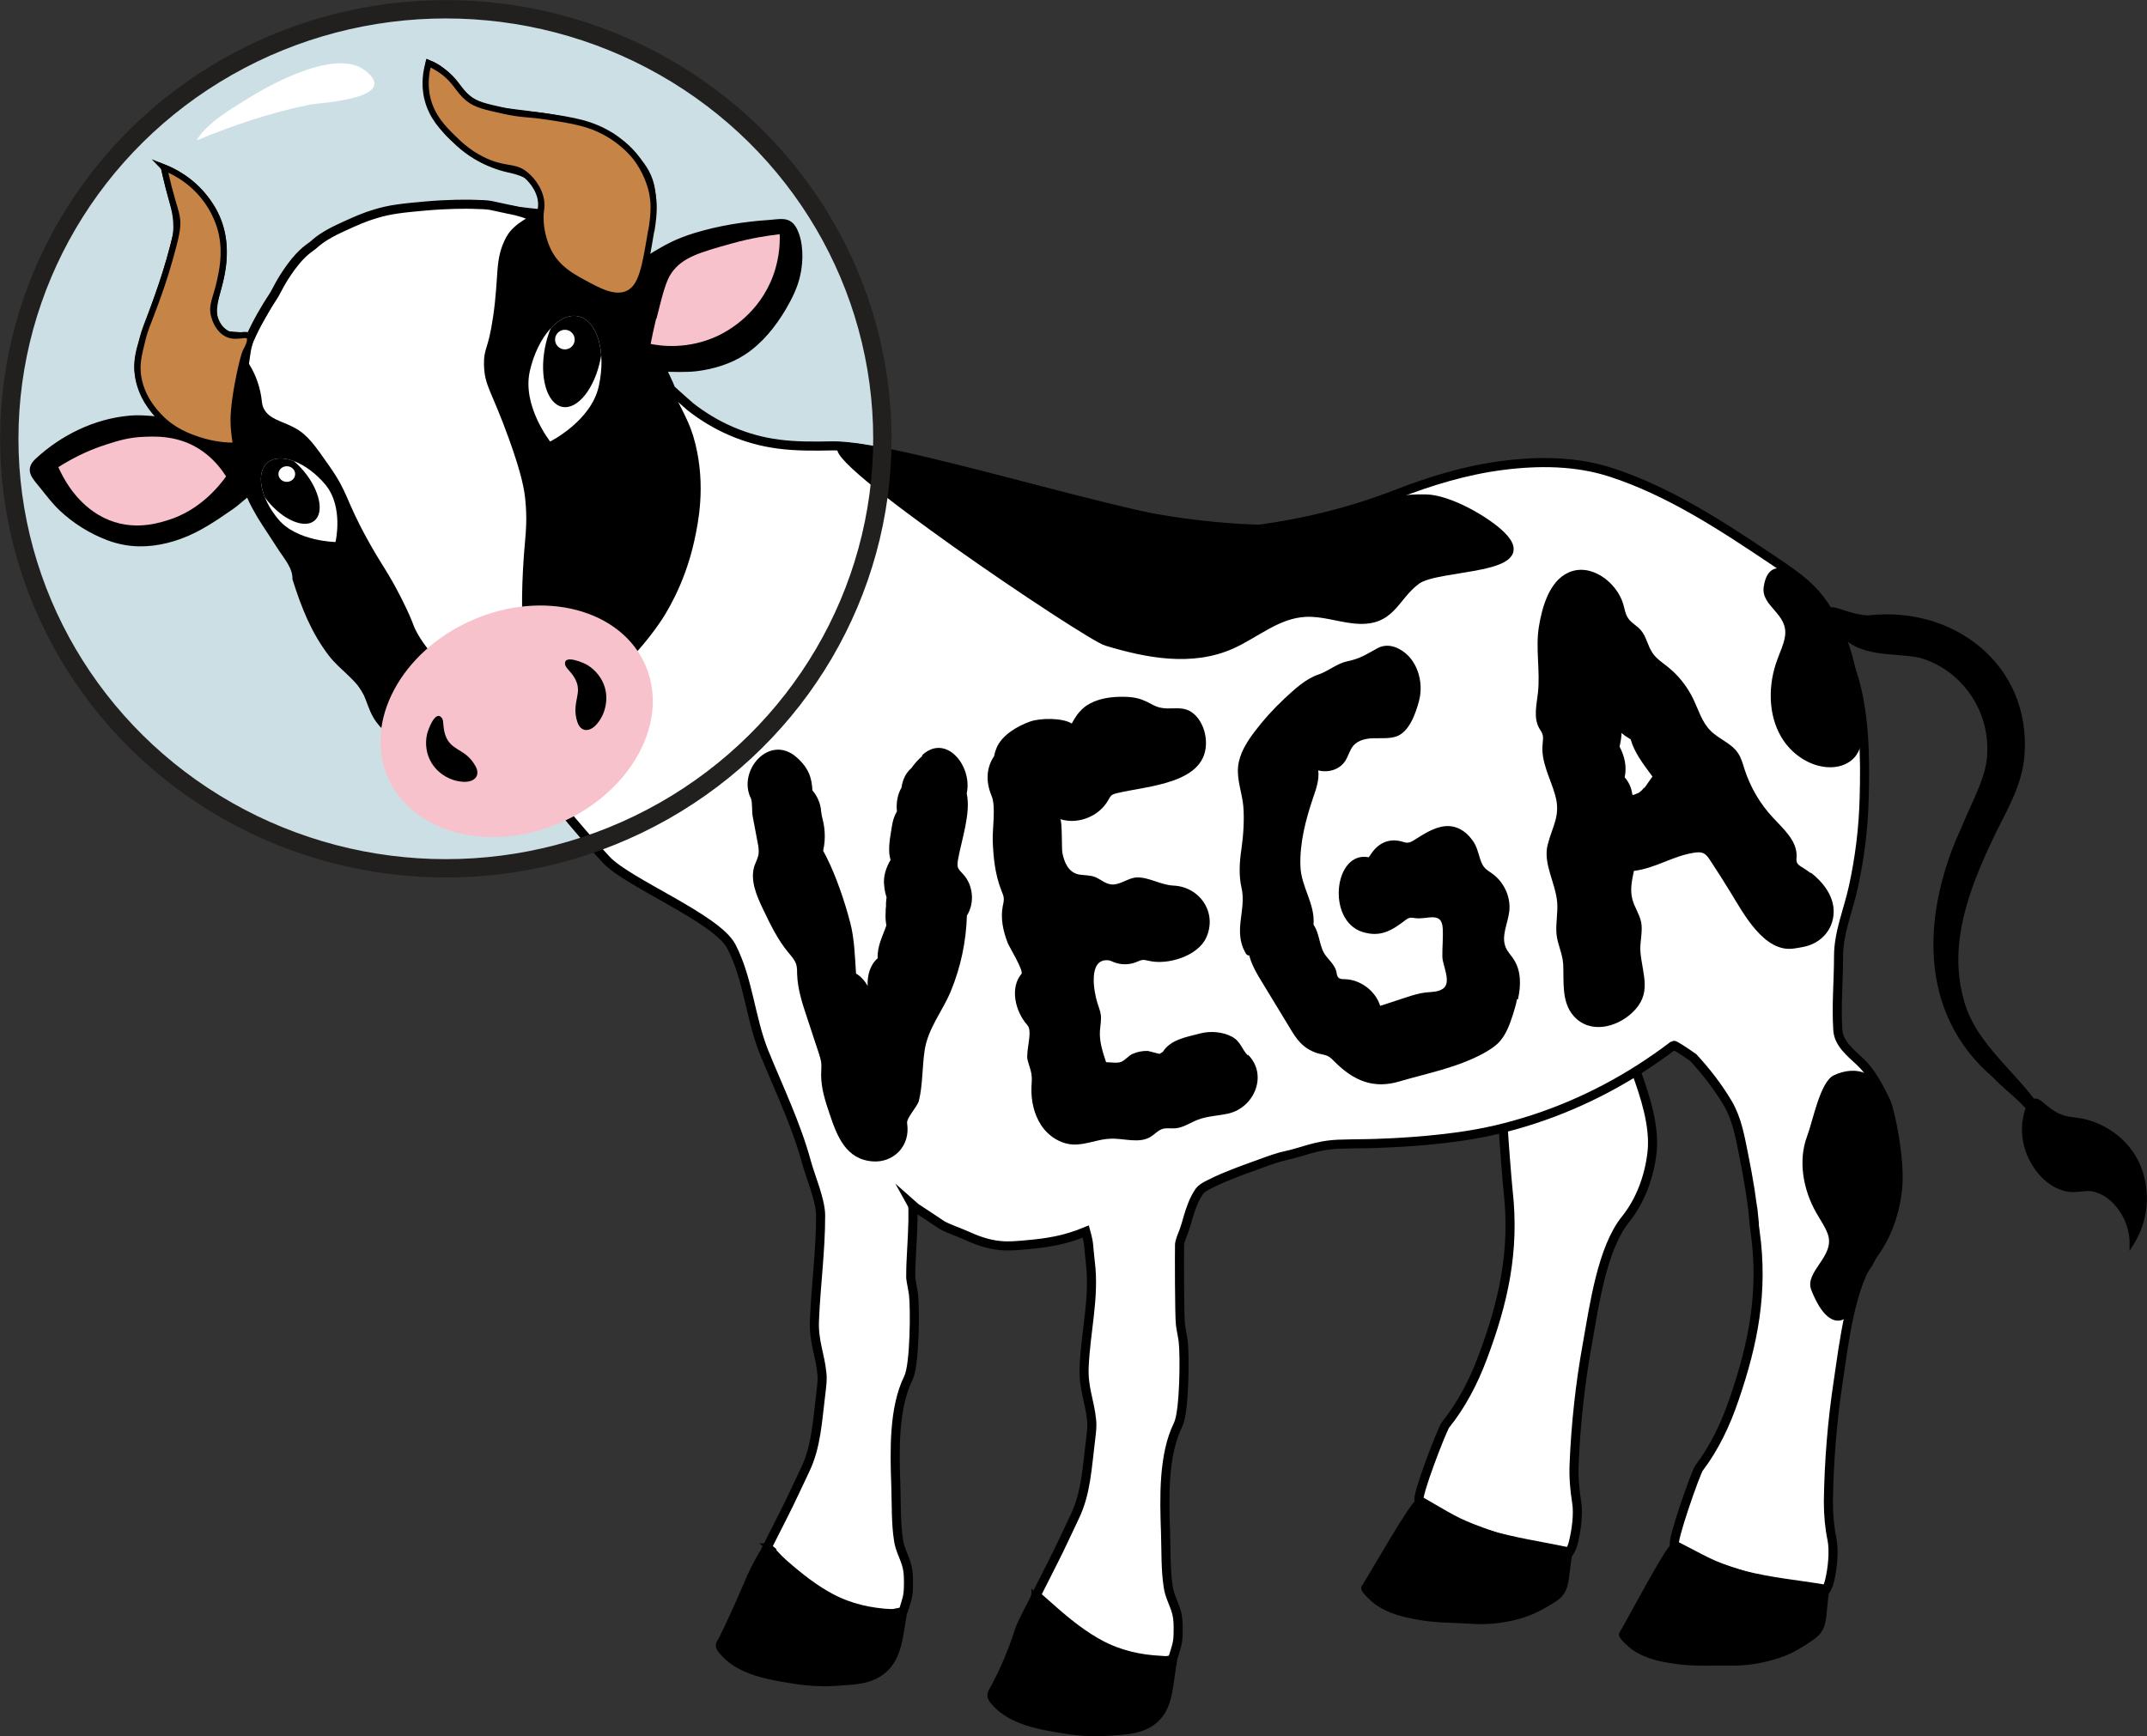 <?xml version="1.0" encoding="UTF-8"?><svg id="Layer_1" xmlns="http://www.w3.org/2000/svg" xmlns:xlink="http://www.w3.org/1999/xlink" viewBox="0 0 118.13 95.55"><rect x="0" y="0" width="118.13" height="95.55" fill="#333333" stroke="none"/><defs><style>.cls-1,.cls-2,.cls-3{fill:none;}.cls-4{clip-path:url(#clippath);}.cls-5{fill:#f8c2cd;}.cls-6,.cls-7{fill:#fff;}.cls-8{stroke-width:.15px;}.cls-8,.cls-7,.cls-9,.cls-2,.cls-10,.cls-11,.cls-12,.cls-3,.cls-13{stroke-miterlimit:10;}.cls-8,.cls-7,.cls-9,.cls-10,.cls-11,.cls-3,.cls-13{stroke:#000;}.cls-14{clip-path:url(#clippath-1);}.cls-7{stroke-width:.5px;}.cls-9{stroke-width:.25px;}.cls-2{stroke-width:1.01px;}.cls-2,.cls-12{stroke:#221f1f;}.cls-10{fill:#c78447;}.cls-10,.cls-3,.cls-13{stroke-width:.34px;}.cls-11{stroke-width:.27px;}.cls-12{fill:#ccdfe4;stroke-width:.14px;}</style><clipPath id="clippath"><path class="cls-1" d="M32.94,21.28c-.43,1.9-2.67,3.02-2.67,3.02,0,0-1.55-1.97-1.12-3.87s1.62-3.25,2.67-3.02,1.55,1.97,1.12,3.87Z"/></clipPath><clipPath id="clippath-1"><path class="cls-1" d="M15.32,28.59c1.02,1.21,3.14,1.24,3.14,1.24,0,0,.46-1.94-.56-3.16s-2.43-1.77-3.14-1.24-.46,1.94,.56,3.16Z"/></clipPath></defs><ellipse class="cls-12" cx="24.53" cy="24.15" rx="24.02" ry="23.64"/><path class="cls-7" d="M90.02,58.97c.47,1.3,1.03,2.96,.88,4.42-.15,1.4-.67,2.73-1.45,3.7-1.3,1.6-1.73,4.73-2.12,6.92-.39,2.16-.63,4.36-.72,6.58-.03,.71,.03,1.4,.14,2.09,.11,.67-.03,1.62-.19,2.24-.39,1.48-1.59,.63-2.34,.36-.87-.31-1.75-.62-2.62-.94-1.64-.59-1.81-.8-3.51-1.76-.21-.12,1.27-3.96,1.45-4.17,.85-1.05,1.53-2.34,2.04-3.71,1.13-3.01,1.77-5.81,1.4-9.14-.05-.43-.25-3.01-.27-3.45"/><path class="cls-7" d="M36.67,20.45s-.48,.17-.51,.18c-.13,.05,1.41,1.39,1.76,1.7,.04,.03,.06,.05,.07,.06,1.35,1.06,2.99,1.81,4.83,2.05,.97,.13,1.97,.12,2.95,.1,4.04-.07,19,5.12,23,4.65,2.78-.33,5.51-1,8.06-1.99,1.87-.73,3.81-1.32,5.81-1.58s4.08-.25,6.01,.38c3.22,1.05,6.11,2.96,8.9,4.83,.64,.43,1.29,.87,1.85,1.37,1.51,1.37,1.92,3.08,2.5,4.81,.71,2.14,.73,4.7,.67,6.9-.04,1.64-.24,3.27-.59,4.88-.28,1.29-.82,2.53-.82,3.83,0,1.35-.13,2.73-.04,4.08,.05,.72,.67,1.22,1.21,1.72,.6,.55,1.05,1.39,1.46,2.26,.28,.76,.74,3.12,.63,4.59-.11,1.41-.6,2.76-1.35,3.76-1.26,1.66-1.6,4.81-1.93,7.01-.33,2.18-.51,4.39-.54,6.61,0,.71,.06,1.4,.2,2.08,.13,.66,.02,1.62-.13,2.25-.35,1.5-1.57,.7-2.33,.47-.88-.27-1.76-.54-2.64-.82-1.65-.51-1.83-.71-3.56-1.59-.21-.11,1.17-4.02,1.34-4.24,.83-1.09,1.47-2.41,1.94-3.81,1.05-3.06,1.61-5.89,1.15-9.2-.06-.43-.1-.87-.13-1.31l.09,.9c-.12-1.27-.33-2.52-.58-3.76-.21-1.05-.37-2.01-.88-2.89-.56-.94-1.2-1.76-1.9-2.52-.54-.38-1.05-.71-1.09-.68-.6,.46-1.22,.89-1.86,1.3-2.38,1.52-5.06,2.69-7.95,3.36-1.45,.34-2.99,.49-2.99,.49-1.9,.22-3.9,.26-3.9,.26-1.66,.03-2.07,0-2.89,.19-.56,.12-1.1,.33-1.66,.45-.49,.1-.97,.28-1.44,.45-.68,.24-1.36,.49-2.03,.77-.28,.12-.55,.24-.82,.38-.2,.1-.42,.21-.55,.39-.3,.43-.47,.93-.62,1.43-.07,.25-.14,.5-.23,.75s-.21,.48-.24,.74c0,.04,0,.08,0,.12v-.07c-.01,.29-.01,3.9,.05,4.37,.04,.3,.11,.6,.15,.9,.09,.7,.08,3.88-.28,4.6-.82,1.66-.76,4.01-.69,5.96,.03,.95,0,2.05,.15,2.98,.07,.48,.3,.87,.43,1.31,.13,.41,.12,.87,.11,1.31-.01,.48-.12,.73-.25,1.17-.09,.33-.5,.25-.69,.24-1.13-.05-2.29-.3-3.35-.87-.88-.47-1.7-1.11-2.5-1.81-.34-.3-.68-.6-1.02-.9,0,0,.87-1.72,.91-1.8,.42-.82,.81-1.68,1.21-2.52,.63-1.3,.68-2.7,.88-4.29,.04-.34,.09-.69,.05-1.03-.1-1.05-.46-1.76-.41-2.92,.08-1.96,.58-3.82,.34-5.77-.12-.99-.04-.92-.25-1.69-1.14,.47-2.05,.62-3.29,.73-.47,.04-.95,.09-1.42,.04-.68-.06-1.32-.3-1.93-.58-.33-.15-.93-.35-1.28-.55-.45-.3-.89-.6-1.34-.89,0,0-.04-.02-.07-.04-.07-.07-.15-.14-.23-.21,.05,.09,.05,.22,.05,.31,0,.2,0,.4,0,.6-.01,.53-.04,1.06-.07,1.6-.02,.44-.05,.88-.05,1.33,0,.07,0,.15,0,.22,.04,.3,.11,.6,.15,.9,.09,.7,.08,3.88-.28,4.6-.82,1.66-.76,4.01-.69,5.96,.03,.95,0,2.05,.15,2.98,.07,.48,.3,.87,.43,1.31,.13,.41,.12,.87,.11,1.31-.01,.48-.12,.73-.25,1.17-.09,.33-.5,.25-.69,.24-1.13-.05-2.29-.3-3.35-.87-.88-.47-1.7-1.11-2.5-1.81-.34-.3-.68-.6-1.02-.9,0,0,.87-1.72,.91-1.8,.42-.82,.81-1.68,1.21-2.52,.63-1.3,.68-2.7,.88-4.29,.04-.34,.09-.69,.05-1.03-.1-1.05-.46-1.76-.41-2.92,.08-1.96,.34-3.79,.34-5.77,0-.85-.56-2.14-.77-2.91-.57-2.11-1.53-4.08-2.35-6.1-.75-1.87-.86-4.01-1.79-5.8-.8-1.55-5.74-3.51-6.9-4.79-.85-.93-1.7-1.86-2.47-2.86-.43-.56-1.11-1.34-1.11-2.09,0-.23-3.57-.12-3.9-.12-.55,0-1.21,.03-1.72-.19-.58-.25-1.16-.78-1.69-1.13-.65-.44-1.33-.9-1.71-1.58-.21-.37-.32-.78-.49-1.17-.39-.88-1.38-1.47-1.96-2.23-.96-1.26-1.48-2.61-1.95-4.09,0-.7-.5-1.23-.87-1.81-.79-1.23-.97-1.44-1.38-2.2-.82-1.52-.9-3-.96-4.33-.04-.75-.08-1.68,.2-2.87,.19-.83,.18-1.47,.38-1.92,.45-1.02,.92-1.79,1.32-2.4,.21-.32,.38-.79,.97-1.6,.66-.9,1.09-1.09,1.24-1.23,.41-.37,.86-.65,1.68-1.02,.7-.32,1.15-.52,1.76-.7,.79-.24,1.47-.31,2.69-.42,1.35-.12,2.26-.1,2.53-.1,1.29,.03,.94,.05,2.1,.28,.13,.02,.7,.14,1.02,.28,.34,.15,.36,.48,.44,.57,.55,.6,.47,1.32,.8,2.03,.23,.49,.46,.56,2.3,1.93,.37,.28,1.3,.97,1.7,1.3,.81,.67,1.85,1.81,2.68,3.86"/><path class="cls-9" d="M35.27,14.46c.25-.19,.74-.5,1.19-.75,.18-.1,.78-.46,1.8-.77,1.32-.4,2.7-.62,4.07-.71,.6-.04,1.08-.21,1.4,.41,.36,.71,.35,1.72,.18,2.48-.14,.65-.44,1.25-.77,1.82-.56,.95-1.28,1.85-2.2,2.46-.79,.52-1.73,.8-2.66,.91-.53,.06-1.36,.03-1.43,.03-.46,0-1.03,.04-1.3,.02-.1-.27-.28-.71-.55-1.24-.5-.98-.84-1.47-.77-1.96,.27-.19,.56-.39,.65-.99,.11-.74,.22-1.09,.4-1.74Z"/><path class="cls-3" d="M8.63,22.56c-.74-.67-1.15-1.69-1.06-2.69,.05-.54,.23-1.05,.4-1.56,.63-1.79,1.31-3.55,1.72-5.4,.08-1.06-.13-1.5-.4-2.56-.12-.47-.18-.75-.27-1.13,1.21,.48,2.37,1.52,2.9,2.72,.49,1.1,.48,2.36,.19,3.52-.29,1.15-.76,2.29,.44,2.94l.73,.06s.42,.06,.43,.06c.14,.02,1.1-1.76,1.2-1.93,.47-.84,.9-1.71,1.56-2.42,.84-.9,2.12-1.62,3.25-2.1,1.61-.69,3.41-.78,5.14-.83,.74-.02,1.66-.1,2.39,.08,.81,.2,1.68,.28,2.51,.37,.04-.51,.07-1.06-.19-1.5-.32-.53-.99-.74-1.6-.87-1.19-.26-2.19-.91-3.05-1.73-.14-.13-.28-.26-.39-.42-.13-.18-.22-.4-.3-.61-.32-.87-.81-2.16-.65-3.08,1.12,.36,1.46,1.54,2.44,2.12,.52,.31,1.13,.43,1.73,.51,2.15,.29,3.94,.39,5.91,1.38,1.09,.98,2.14,1.69,2.25,3.27,.05,.65-.15,1.33-.07,1.95"/><path class="cls-11" d="M13.92,27c-.4,.22-.79,.64-1.17,.9-.91,.63-1.8,1.25-2.85,1.63-.96,.35-2,.51-3.02,.33-.32-.06-.64-.14-.94-.26-.95-.36-1.83-.91-2.57-1.61-.37-.35-.69-.77-1.01-1.17-.43-.55-.9-.92-.31-1.47,1.39-1.29,3.19-2.17,5.09-2.34,.67-.06,1.28,.04,1.94,.07,.1,0,.16,0,.22,.01,0,0,.36,.04,.67,.16,.51,.2,.64,.32,1.17,.61,.18,.1,.42,.14,.86,.23,.46,.1,.94,.14,1.2,.17,.26,.73,.55,1.68,.81,2.41,.08,.13,.1,.21-.1,.32Z"/><path class="cls-13" d="M78.05,82.69c-.22-.09-2.65,4.2-2.98,4.69-.08,.11,.56,.68,.63,.73,.76,.57,1.62,.74,2.48,.89,.93,.16,1.85,.13,2.79,.2s1.94-.06,2.85-.35c.58-.19,1.12-.49,1.66-.83,.2-.13,.4-.3,.52-.56,.16-.35,.17-.82,.23-1.2,0-.06,.08-.63,.13-.84,.01-.04-.02-.08-.06-.09-1.71-.36-2.91-.51-4.5-.98-.74-.22-1.84-.66-2.54-1.06-.38-.22-.82-.44-1.21-.6Z"/><path class="cls-13" d="M42.29,85.11c-.15-.13-.92,1.43-.99,1.6-.49,1.14-.97,2.25-1.52,3.37-.21,.43-.35,.43-.08,.78,.94,1.18,2.69,1.42,3.88,1.62,.88,.15,1.76,.19,2.64,.12,.79-.06,1.7-.07,2.4-.68,.87-.76,.88-1.89,1.15-3.35,0,.05-.42,.11-.46,.12-.36,.1-.76,.06-1.12,.05-.3-.01-.61-.06-.91-.17-.28-.1-.58-.15-.85-.29l-1.38-.71-1.77-1.39s-.88-.98-1-1.07Z"/><path d="M100.47,33.53c.22-.21,.58-.07,.81,0,.49,.17,1.06,.33,1.51,.34,4.69-.55,8.97,2.71,8.6,7.69-.13,1.78-1.1,3.22-1.79,4.72-1.27,2.69-2.37,5.65-1.59,8.59,.61,2.68,3.26,4.29,4.59,6.62,.14,.3,.22,.63,.24,.97-.01,.11,.08,.24-.2,.32h-.19c-.28-.12-.18-.19-.21-.28-.26-1.44-1.64-2.19-2.59-3.21-4.2-3.59-3.87-9.12-1.73-13.75,.63-1.53,1.41-2.86,1.42-4.11,.11-2.35-1.41-4.54-3.65-5.21-1.38-.34-3.56,.07-4.59-1.51-.2-.26-.33-.54-.45-.83-.03-.07-.02-.15-.11-.18l-.07-.17h0Z"/><path class="cls-8" d="M111.33,61.92c-.02,.33-.01,.94,.27,1.62,.13,.31,.65,1.43,1.77,1.86,.98,.37,1.34-.19,2.25,.26,.83,.4,1.24,1.21,1.37,1.52,.25,.59,.27,1.11,.26,1.4,.24-.37,.93-1.5,.78-3.05-.03-.35-.14-1.35-.88-2.29-.74-.96-1.72-1.33-1.98-1.43-1-.37-1.39-.1-2.21-.62-.55-.35-.75-.71-1.04-.65-.37,.08-.52,.78-.59,1.38Z"/><path class="cls-13" d="M29.7,11.77c-.35,.27-1.29,.62-1.69,1.35-.64,1.19-.37,2-.71,4.33-.28,1.92-.52,1.71-.5,2.63,.03,1.13,.39,1.32,1.35,3.98,.75,2.07,.87,2.92,.92,3.41,.11,1.06,.03,1.86,0,2.2-.12,1.32-.7,7.91,1.21,8.81,1.53,.72,4.5-2.27,5.9-4.33,.25-.37,1.32-1.99,1.85-4.4,.22-1,.63-2.96,.07-5.26-.31-1.28-.68-1.66-1.75-3.97-.85-1.82-1.44-3.35-1.8-4.34-.39,.1-1.09-.04-1.96-.36-.84-.31-1.4-.6-1.88-1.21-.42-.54-.66-1.39-1.01-2.84Z"/><path class="cls-13" d="M13.44,19.94c.24,.35,.55,.9,.71,1.63,.12,.53,.06,.69,.21,.99,.34,.67,1.06,.75,1.78,1.14,.67,.36,1.06,.93,1.85,2.06,1.03,1.47,.84,1.76,2.06,3.98,.84,1.53,1.11,1.73,1.92,3.34,.72,1.44,.53,1.33,.92,1.99,1.37,2.28,2.93,2.33,3.05,3.69,.08,.94-.57,1.89-1.28,2.34-.19,.12-.71,.46-1.35,.38-.63-.08-1.03-.52-1.65-1.2-.37-.41-.63-.81-1.15-1.59-.65-.99-.65-1.09-1.01-1.6-.78-1.11-.98-.93-1.61-1.83-.67-.95-1-1.93-1.32-2.9-.27-.81-.2-.82-.41-1.29-.36-.79-.7-1.08-1.33-2.06,0,0-.45-.69-.82-1.4-.22-.42-.86-1.7-1.07-3.41-.22-1.82,.17-3.34,.5-4.26Z"/><path class="cls-10" d="M35.84,12.7c.18-1.08,.13-1.6,.07-1.95-.05-.3-.22-1.06-.77-1.87-.1-.15-.57-.82-1.49-1.4-1.08-.69-2.12-.85-3.52-1.06-1.11-.17-1.33-.09-2.39-.32-1.04-.23-1.55-.34-1.98-.69-.57-.47-.66-.96-1.46-1.53-.29-.2-.55-.33-.72-.41-.11,.39-.27,1.12-.06,1.97,.25,1,.86,1.62,1.39,2.14,.36,.36,1,.98,2,1.38,1.05,.41,1.43,.16,2.05,.69,.1,.09,.73,.64,.82,1.48,.02,.23,0,.35-.03,.56-.07,.83,.17,1.68,.48,2.25,.48,.86,1.21,1.26,1.81,1.59,.89,.49,1.76,.96,2.49,.64,.78-.35,.96-1.42,1.3-3.48"/><path class="cls-10" d="M9.02,9.22c.06,.26,.15,.65,.27,1.13,.29,1.1,.38,1.24,.44,1.63,.09,.55-.08,1.15-.41,2.34-.29,1.04-.61,1.91-.81,2.46-.4,1.09-.53,1.3-.69,1.97-.19,.78-.3,1.22-.24,1.81,.13,1.26,.93,2.11,1.2,2.39,.75,.78,1.58,1.07,2.1,1.25,.86,.29,1.62,.34,2.11,.33-.17-1.09-.15-1.49-.11-1.96,.09-1.12,.5-2.94,.63-3.2,.13-.24,.35-.66,.2-.85-.18-.22-.65,.09-1.16-.12-.52-.22-.71-.82-.75-.95-.2-.63,.09-.98,.31-2,.11-.5,.32-1.46,.11-2.51-.03-.18-.21-1.06-.88-1.96-.81-1.1-1.85-1.58-2.33-1.77Z"/><path class="cls-13" d="M56.92,87.84s-.79,1.49-.89,1.82c-.23,.72-.5,1.43-.81,2.12-.16,.35-.33,.7-.52,1.05-.17,.31-.32,.48-.07,.78,.94,1.18,2.69,1.42,3.88,1.62,.88,.15,1.76,.19,2.64,.12,.79-.06,1.7-.07,2.4-.68,.87-.76,.8-1.99,1.07-3.45,0,.05-.34,.21-.38,.22-.36,.1-.76,.06-1.12,.05-.3-.01-.61-.06-.91-.17-.28-.1-.58-.15-.85-.29l-1.38-.71s-1.77-1.39-1.77-1.39c-.35-.29-.7-.58-1.05-.87-.07-.06-.24-.23-.24-.23Z"/><path class="cls-13" d="M92.1,85.12c-.23-.08-2.53,4.32-2.85,4.82-.07,.12,.58,.66,.65,.71,.77,.53,1.64,.67,2.5,.78,.93,.12,1.86,.05,2.79,.07s1.93-.15,2.84-.48c.58-.21,1.11-.54,1.64-.91,.2-.14,.4-.32,.51-.58,.15-.36,.15-.83,.2-1.21,0-.07,.09-.93,.14-.92-1.77-.3-2.99-.38-4.61-.79-.75-.19-1.86-.57-2.56-.94-.39-.2-.83-.4-1.23-.54Z"/><path class="cls-5" d="M36.12,17.54c.35-1.39,.52-2.08,.83-2.52,.61-.87,1.56-1.13,3.35-1.63,1.08-.3,2-.43,2.6-.5,.02,.55-.02,1.57-.53,2.69-.86,1.88-2.44,2.69-2.83,2.88-1.68,.81-3.23,.57-3.74,.47,.06-.32,.16-.81,.3-1.39Z"/><path class="cls-5" d="M12.44,26.22c-.2-.31-.53-.77-1.04-1.19-1.3-1.07-2.71-1.02-3.47-.99-.87,.03-1.51,.24-2.1,.43-1.13,.36-2.02,.86-2.62,1.24,.24,.54,.88,1.82,2.18,2.61,1.63,.98,3.18,.51,3.81,.32,1.76-.53,2.83-1.85,3.24-2.42Z"/><g><ellipse class="cls-5" cx="28.42" cy="39.7" rx="7.73" ry="6.08" transform="translate(-13.49 14.66) rotate(-23.55)"/><g><path d="M24.78,40.93c.23,.24,.55,.38,.82,.58,.24,.18,.43,.41,.57,.67,.28,.53-.08,.86-.63,.85-.72-.02-1.43-.43-1.8-1.05-.28-.46-.36-1.02-.25-1.55,.04-.21,.45-1.37,.81-.93,.08,.1,.08,.23,.09,.35,.03,.36,.1,.73,.33,1.01,.02,.02,.04,.04,.06,.06Z"/><path d="M31.8,37.87c.02,.33-.1,.66-.13,1-.03,.29,0,.59,.1,.88,.2,.57,.69,.53,1.05,.12,.48-.54,.66-1.34,.46-2.03-.15-.52-.51-.96-.96-1.24-.18-.11-1.31-.61-1.23-.04,.02,.12,.11,.22,.19,.31,.24,.26,.46,.57,.51,.93,0,.03,0,.06,0,.09Z"/></g></g><path class="cls-6" d="M32.94,21.28c-.43,1.9-2.67,3.02-2.67,3.02,0,0-1.55-1.97-1.12-3.87s1.62-3.25,2.67-3.02,1.55,1.97,1.12,3.87Z"/><g class="cls-4"><ellipse cx="31.51" cy="19.43" rx="3.02" ry="1.56" transform="translate(6.45 46.67) rotate(-79.04)"/></g><circle class="cls-6" cx="31.08" cy="18.69" r=".54"/><path class="cls-6" d="M15.32,28.59c1.02,1.21,3.14,1.24,3.14,1.24,0,0,.46-1.94-.56-3.16s-2.43-1.77-3.14-1.24-.46,1.94,.56,3.16Z"/><g class="cls-14"><ellipse cx="15.73" cy="26.77" rx="1.29" ry="2.46" transform="translate(-13.47 16.21) rotate(-39.69)"/></g><ellipse class="cls-6" cx="15.78" cy="26.09" rx=".46" ry=".43"/><path class="cls-13" d="M51.31,25.5c1.73,.26,8.43,2.13,10.11,2.52,5.38,1.23,9.58,1.07,9.99,.97,3.78-.94,4.69-1.66,7.04-1.61,1.3,.02,3.39,1.23,4.21,2.05,2.06,2.06-3.51,1.71-4.67,2.55-1.27,.92-1.37,2.41-3.54,2.16-.87-.1-1.72-.4-2.6-.36-1.55,.07-2.71,1.15-4.07,1.76-2.22,.99-4.7,.5-6.92-.17-1.09-.33-16.08-10.44-14.52-10.8,.87-.2,3.92,.79,4.97,.95Z"/><path d="M98.94,31.65c.58,.38,1.14,.94,1.41,1.29,1.09,1.38,1.7,3.07,1.88,4.87,.12,1.18,.7,3.27-.42,4.08-.52,.38-1.2,.41-1.81,.24-.82-.23-1.55-.81-2-1.58-.73-1.24-.72-2.89-.21-4.25,.15-.42,.35-.82,.42-1.26,.21-1.26-1.32-1.66-1.17-2.73,.19-1.35,1.06-1.18,1.89-.65Z"/><path d="M50.75,41.6c-.24,.22-.44,.43-.6,.67-.31,.26-.49,.65-.55,1.08-.22,.38-.3,.85-.25,1.31-.12,.2-.21,.43-.26,.72-.08,.51-.2,1.06-.16,1.58,.01,.13,.04,.25,.07,.37-.24,.39-.42,.92-.35,1.42,.02,.22,.06,.43,.13,.63-.02,.16-.04,.33-.03,.49-.02,.11-.02,.23-.02,.34-.02,.27,0,.5,.04,.72-.2,.59-.51,1.13-.48,1.81-.41,.35-.58,.94-.55,1.52-.16-.28-.37-.52-.64-.68-.06-.9-.09-1.94-.32-2.8-.3-1.16-.78-2.57-1.31-3.62-.06-.12-.12-.23-.18-.34,.08-.35,.11-.7,.08-1.08-.02-.3-.09-.59-.16-.88-.01-.07-.02-.14-.03-.21-.03-.43-.21-.84-.48-1.15-.03-.66-.19-1.23-.88-1.83-1.49-1.3-3.27,.76-2.5,2.28,.08,.17,.05,.76,.09,.96,.09,.49,.19,.98,.28,1.48,.04,.19,.07,.39,.05,.59-.03,.24-.15,.45-.23,.67-.25,.79,.11,1.63,.47,2.38,.4,.84,.81,1.69,1.4,2.4,.17,.2,.35,.4,.43,.65,.05,.18,.05,.37,.05,.55,.03,.81,.28,1.59,.54,2.36,.22,.66,.43,1.32,.65,1.97,.05,.16,.1,.32,.13,.48,.03,.24,0,.48,0,.72,0,.74,.23,1.46,.47,2.16,.41,1.22,.9,2.5,2.38,2.6,1.09,.08,2.08-.81,1.88-2.1-.04-.3,.56-.9,.65-1.24,.21-.86,.18-1.85,.31-2.74,.18-1.25,.98-2.16,1.45-3.3,.54-1.31,.84-2.73,.88-4.15,.44-.69,.35-1.68-.21-2.28-.11-.12-.24-.23-.29-.39-.03-.11-.01-.23,0-.35,.19-1.11,.73-2.59,.49-3.7,.33-1.53-1.16-3.33-2.46-2.1Z"/><path d="M68.66,58.09c-.34-.34-.39-.77-.87-1.03-.53-.28-1.2-.33-1.77-.18-.74,.2-1.6,.32-2.04,1.01-.06,.04-.12,.07-.17,.11-.02,.01-.58-.15-.66-.16-.29-.01-.57,.05-.83,.16-.23,.1-.42,.36-.63,.44-.23,.09-.57,.02-.83,.02-.19-.56-.38-1.14-.34-1.74,.02-.28,.08-.57,.05-.85-.03-.23-.12-.45-.19-.67-.2-.63-.52-2.44,.58-2.35,.11,0,.21,.06,.31,.1,.4,.16,.85,.16,1.25,0,.12-.05,.24-.11,.37-.12,.11,0,.21,.03,.32,.05,1.03,.25,2.7-.26,3.16-1.28,.62-1.38-.36-2.79-1.8-2.86-.7-.03-1.36-.47-2.02-.45-.5,.02-.95,.46-1.45,.38-.32-.05-.57-.3-.87-.41-.27-.1-.57-.08-.86-.13-.59-.11-.82-.68-.92-1.21-.04-.21,0-1.8-.12-1.84,.98,.32,2.15-.15,2.65-1.05,.05-.09,.1-.19,.18-.26,.08-.06,.18-.09,.27-.11,1.68-.42,5.06-.5,4.92-2.91-.03-.48-.2-.96-.52-1.32-.69-.77-1.42-.24-2.21-.55-.23-.09-.43-.23-.66-.32-.42-.19-.89-.22-1.35-.21-.55,.01-1.11,.1-1.6,.35-.5,.25-.79,.65-1.04,1.12-.52-.32-1.72-.31-2.29-.11-.7,.25-1.53,.73-1.84,1.43-.06,.14-.11,.3-.14,.47-.4,.59-.5,1.34-.14,2.2,.24,.57,.04,1.8,.06,2.43,.03,.94,.13,1.9,.48,2.78,.06,.15,.13,.3,.13,.46,0,.13-.03,.26-.06,.4-.13,.69,.03,1.39,.28,2.03,.08,.2,.89,1.53,.75,1.69-.66,.79-.32,2.09,.31,2.8,.01,.01,.02,.03,.03,.04,.29,.33-.12,1.47,0,1.9,.06,.26,.17,.51,.21,.77,.04,.25,.01,.51,0,.76-.02,.72,.14,1.45,.53,2.05s1.06,1.04,1.77,1.07c.69,.03,1.36-.3,2.05-.32,.75-.03,1.58,.29,2.22-.11,.21-.13,.38-.34,.62-.42,.23-.08,.47-.02,.71-.04,.45-.03,.85-.32,1.27-.48,.54-.2,1.13-.21,1.69-.34,1.41-.34,2.16-2.12,1.06-3.23Z"/><path d="M83.52,55c.17-.77,.18-1.57-.24-2.21-.14-.22-.33-.4-.43-.64-.27-.62,.11-1.31,.19-1.98,.09-.72-.22-1.47-.76-1.95-.28-.25-.54-.32-.71-.63-.21-.39-.23-.86-.49-1.25-.41-.62-1.01-1-1.77-.84-.55,.12-1.03,.44-1.51,.74-.11,.07-.22,.13-.35,.14-.1,0-.2-.03-.3-.06-.7-.2-1.28,.06-1.68,.63-.06,.09-.11,.16-.16,.23-1.91-.37-2.34,3.48-.35,4.11,.99,.31,1.61-.07,2.37-.65,.07-.05,.13-.1,.22-.12,.1-.03,.21,0,.31,.01,.66,.1,1.47-.41,1.52,.57,.03,.52-.03,1.04-.02,1.56,.01,.47,.52,1.41,.04,1.75-.27,.19-.62,.18-.94,.21-.38,.04-.75,.16-1.12,.28-.47,.15-.94,.31-1.4,.46-.26-.83-1.09-1.45-1.96-1.47-.12,0-.25,0-.33-.08-.09-.08-.1-.21-.12-.33-.08-.33-.34-.58-.55-.84-.42-.51-.33-1.19-.71-1.75,.1-1.16-.69-2.07-.72-3.24-.04-1.27,.29-2.53,.69-3.72,.17-.5,.36-1.01,.29-1.53,.54,.14,1.16-.03,1.48-.51,.18-.27,.25-.62,.46-.86,.27-.3,.7-.39,1.1-.4s.81,.03,1.2-.08c.76-.21,1.13-1.3,1.31-1.99,.27-1.03-.1-2.33-1.11-2.85-.38-.2-.79-.24-1.17-.04-.59,.32-.95,.58-1.65,.72-.59,.12-1.04,.54-1.6,.73-.72,.24-1.34,.83-1.89,1.34-.6,.56-1.15,1.17-1.64,1.82-.43,.57-.83,1.21-.9,1.92-.07,.75,.23,1.46,.29,2.19s0,1.59-.1,2.3c-.12,.78-.15,1.52,0,2.17,.28,1.23-.47,2.35,.21,3.57,.04,.08,.11,.17,.2,.15s.06-.2-.02-.15c.12,.62,.46,1.17,.79,1.71,.24,.4,.49,.8,.73,1.2,.26,.42,.52,.85,.77,1.27,.16,.27,.33,.54,.55,.77,.3,.32,.7,.54,1.12,.63,.12,.03,.25,.05,.37,.1,.16,.07,.28,.2,.4,.32,1.05,1.06,2.15,1.51,3.56,1.09,1.57-.46,3.14-.75,4.6-1.53,.31-.17,.62-.36,.87-.61,.4-.42,.6-.98,.78-1.53,.09-.28,.17-.56,.23-.86Z"/><path d="M99.62,48.05c-.15-.11-.3-.22-.45-.31-.12-.07-.25-.15-.3-.27-.04-.11-.03-.22-.02-.34,.03-.86-.73-1.51-1.31-2.14-.7-.75-1.23-1.66-1.55-2.64-.1-.31-.18-.64-.37-.91-.36-.54-1.05-.76-1.51-1.23-.47-.47-.66-1.15-.95-1.75-.33-.68-.81-1.29-1.4-1.76-.3-.24-.63-.45-.84-.77-.27-.39-.33-.9-.65-1.26-.2-.23-.49-.37-.67-.62-.17-.23-.21-.53-.29-.81-.35-1.18-1.77-2.29-3.01-1.73-1.07,.48-1.46,1.94-1.63,2.99-.19,1.19,.08,2.42-.05,3.62-.07,.66-.26,1.38,.07,1.96,.07,.12,.16,.23,.19,.37,.04,.15,.01,.31,0,.46-.12,1.01,.43,1.92,.69,2.86,.31,1.12-.14,1.66-.41,2.7-.28,1.06,.44,2.13,.52,3.22,.04,.57-.09,1.14-.04,1.71s.34,1.09,.37,1.68c.04,.94-.1,2.06,.56,2.82,.89,1.03,2.36,.65,3.22-.15,1.13-1.05,.59-2.06,.47-3.34-.05-.55,.14-1.11,.04-1.65-.09-.45-.38-.84-.49-1.29-.13-.5-.02-1.03,.09-1.54,1.17-.14,2.1-.8,3.26-.99,.21-.04,.44-.06,.62,.05,.12,.08,.21,.2,.29,.32,.38,.58,.76,1.17,1.12,1.76,.71,1.15,1.87,3.4,3.53,3.13,.14-.02,.28-.04,.42-.07,.99-.16,1.73-.91,1.75-1.93,.02-.87-.57-1.64-1.25-2.17Zm-9.16-4.71c-.04,.05-.08,.11-.13,.16-.03,.02-.05,.04-.09,.08-.05,.03-.08,.06-.11,.07-.06,.02-.11,.04-.17,.07-.05,.02-.09,.03-.12,.04,0,0,0,0,0,0,.01,0,.02,0,.04-.01-.02,0-.03,0-.05,0,0,0-.01-.02-.02-.03-.04-.34-.18-.67-.42-.94,.13-.57,0-1.16-.28-1.69,.06-.25,.1-.5,.11-.75,.15,.14,.33,.25,.5,.35,.21,.73,.64,1.29,1.2,2.05-.19,.25-.58,.85-.45,.61Z"/><path d="M102.12,71.33c.02-.69,.69-1.3,.9-1.69,.84-1.54,1.53-3.3,1.41-5.11-.08-1.18-.47-4.81-1.71-5.42-.58-.29-1.25-.2-1.82,.07-.76,.36-1.15,2.51-1.47,3.35-.51,1.35-.22,2.96,.51,4.23,.22,.39,.48,.75,.63,1.17,.42,1.21-1.31,2.06-.91,3.07,1.09,2.78,2.42,1.56,2.46,.31Z"/><path class="cls-6" d="M10.81,7.74c.56-.99,2.04-1.83,2.98-2.41,1.44-.88,4.78-2.63,6.3-1.45,2,1.56-2.47,1.77-3,1.87-2.15,.43-4.22,1.13-6.28,1.98Z"/><ellipse class="cls-2" cx="24.53" cy="24.15" rx="24.02" ry="23.64"/></svg>